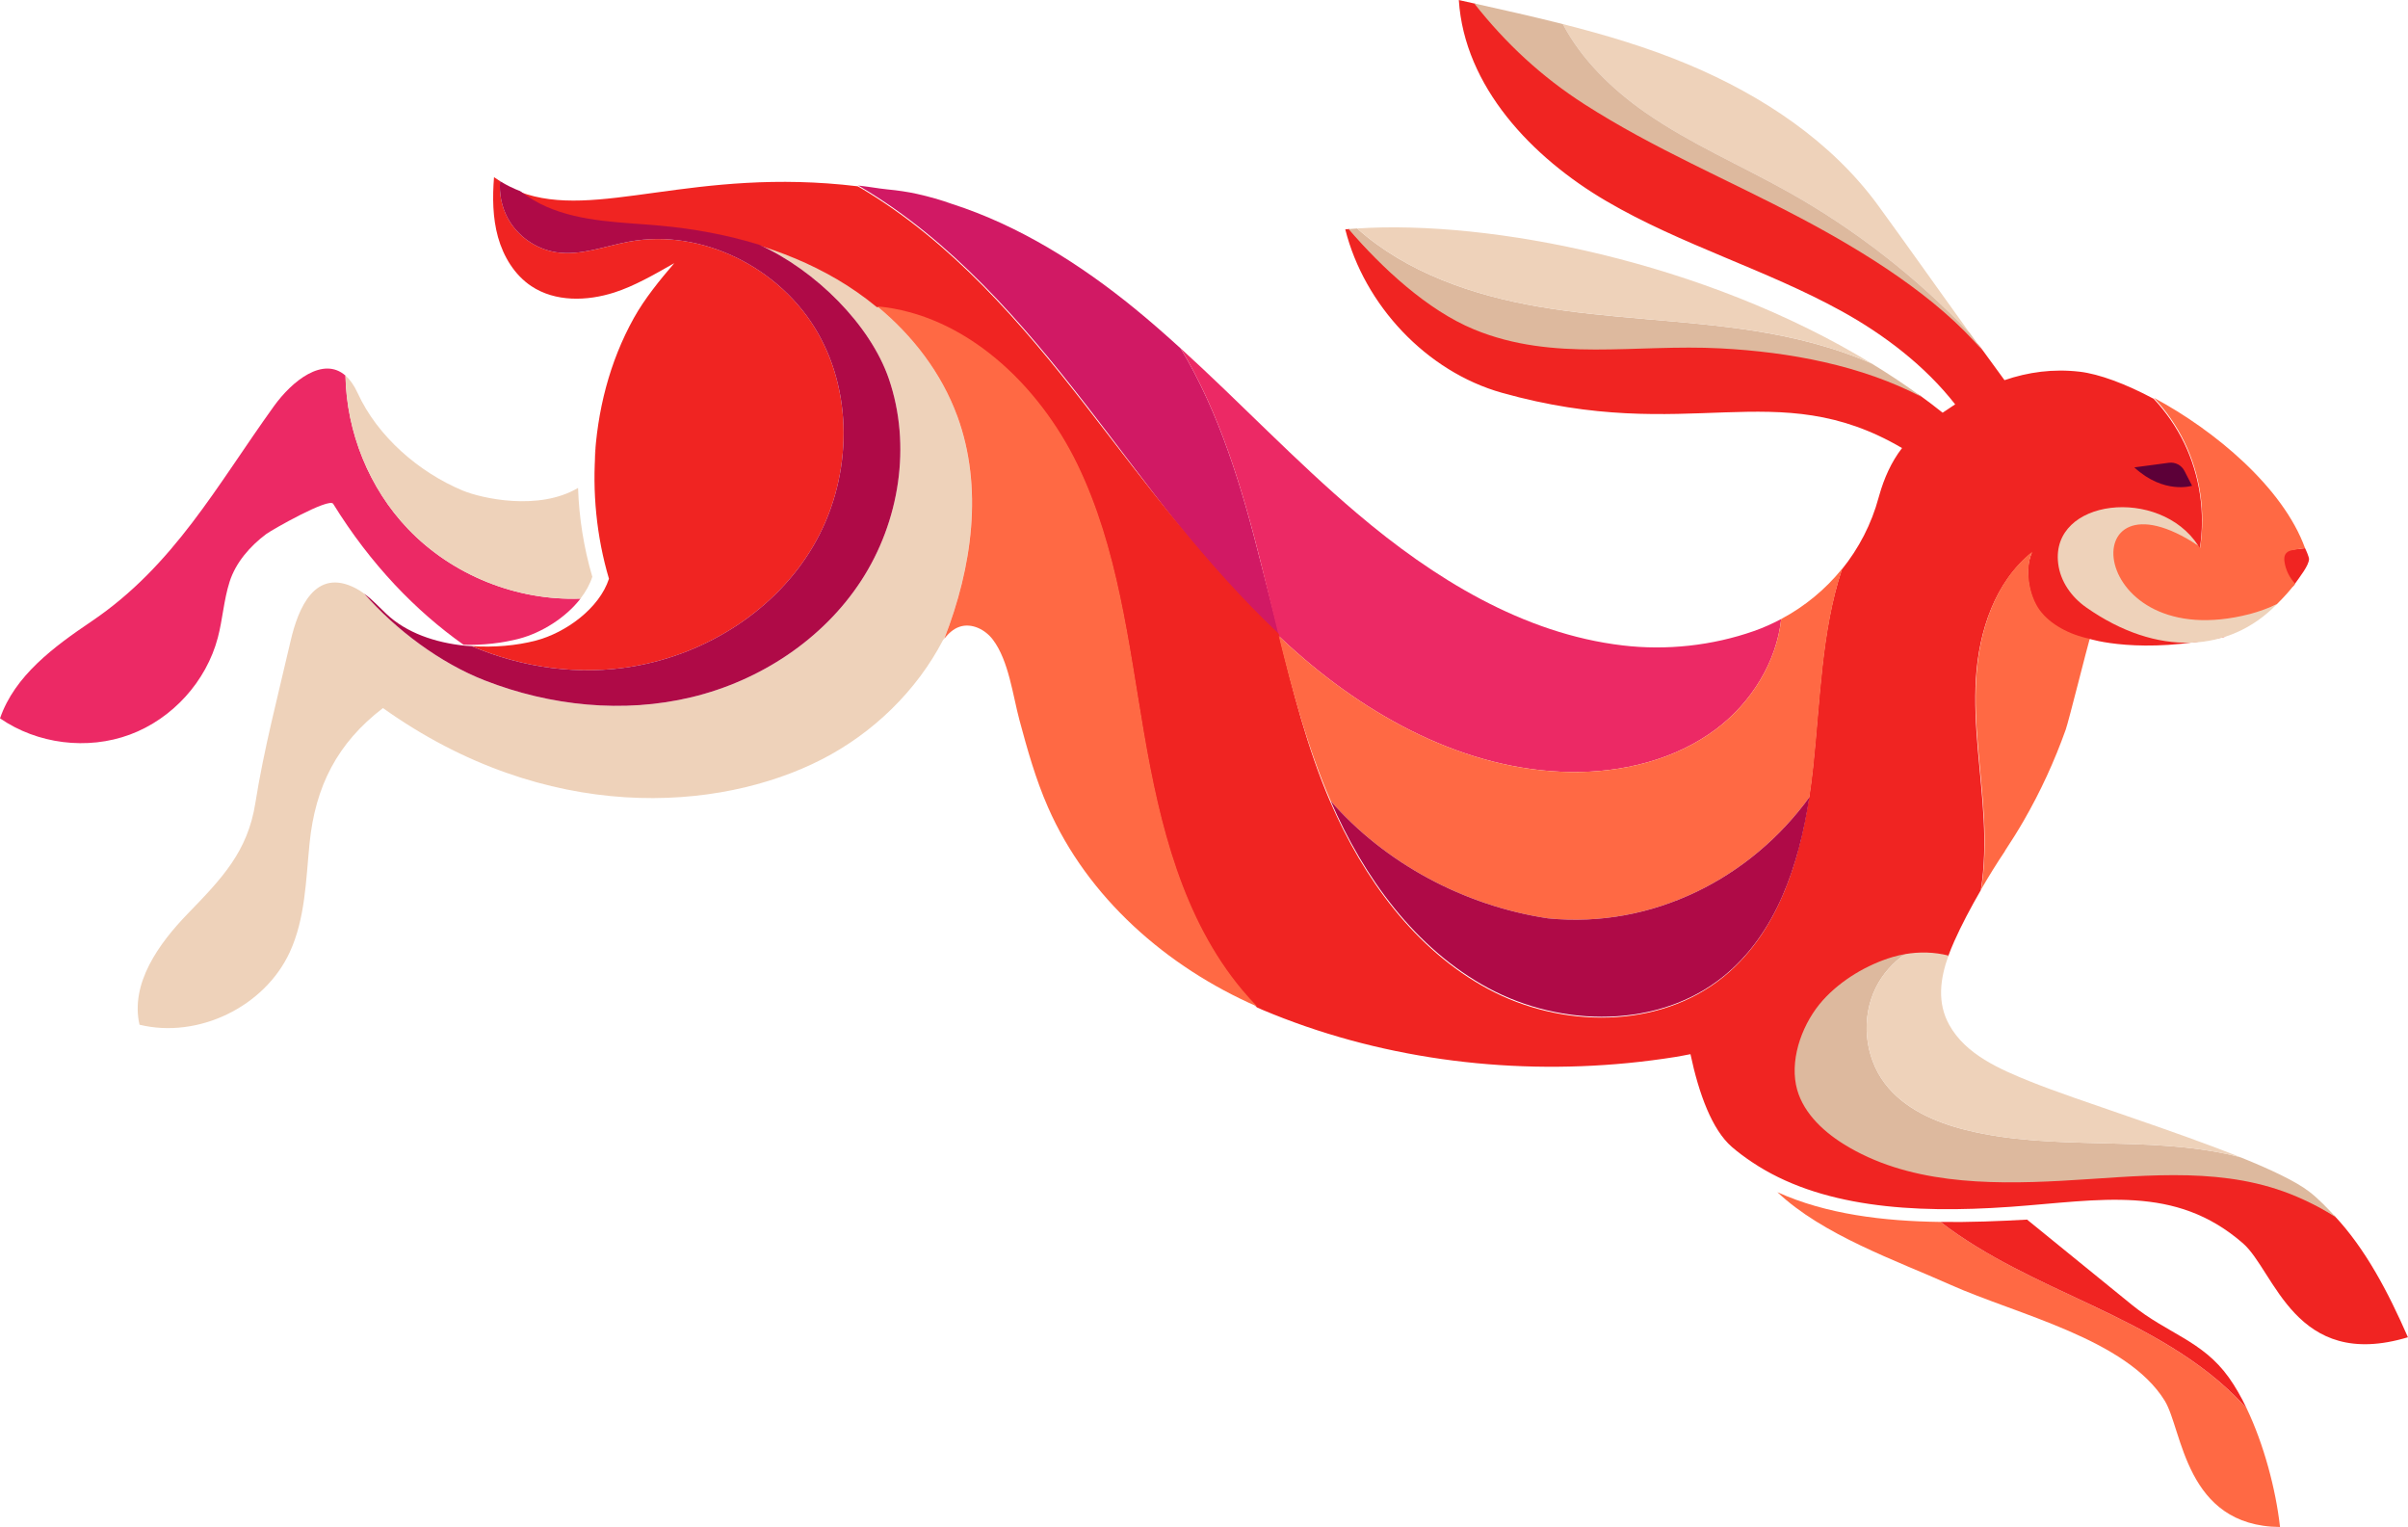 <svg xmlns="http://www.w3.org/2000/svg" width="1080" height="684.71" viewBox="0 0 1080 684.71"><g id="a"/><g id="b"><g id="c"><g id="d"><g><path d="M937.59 585c-23.2-10.95-46.98-21.45-67.24-37.07-25.58-.35-51.22-3.41-73.18-13.35 20.29 19.18 52.93 30.5 77.69 41.55 29.75 13.32 78.87 24.23 96.01 51.93 8.07 13.06 9.03 56.28 51.73 56.66-1.9-17.01-7.29-37.13-14.92-53.09-.56-.63-1.1-1.28-1.68-1.9-18.66-20.09-43.62-33.01-68.42-44.71z" fill="#ff6944"/><path d="M999.62 617.65c-11.84-16.55-27.7-19.71-43.47-32.56-15.65-12.71-31.32-25.46-47-38.21-12.58.7-25.68 1.23-38.8 1.05 20.26 15.63 44.04 26.13 67.24 37.07 24.79 11.7 49.76 24.62 68.42 44.71.57.62 1.12 1.27 1.68 1.9-2.47-5.17-5.17-9.91-8.07-13.96z" fill="#f02422"/><path d="M102.95 260.95c2.77-8.7 9.15-16 16.39-21.44 2.56-1.92 28.29-16.52 30.09-13.6 16.87 27.28 37.08 48.05 58.47 63.21h0c8.75.26 17.39-.77 24.95-2.73 9.98-2.62 20.82-9.32 27.51-17.97-28.6 1.08-57.49-10.5-77.29-31.18-17.55-18.33-27.66-43.48-28.12-68.82-9.99-8.77-23.91 2.34-32.13 13.76-25.63 35.6-44.75 71.43-81.8 96.46-16.81 11.36-34.4 24.29-41.01 43.47 16.74 11.55 39.18 14.36 58.25 7.29 19.07-7.07 34.26-23.82 39.44-43.49 2.16-8.23 2.67-16.85 5.25-24.95z" fill="#ec2965"/><path d="M183.06 237.22c19.8 20.68 48.69 32.26 77.29 31.18 2.35-3.05 4.2-6.33 5.31-9.77-3.8-12.88-5.94-26.34-6.4-39.82v-.03h0c-17.57 10.47-43.32 4.71-51.79 1.17-19.61-8.2-38.14-24.2-47.08-43.74-1.61-3.51-3.45-6.05-5.46-7.8.47 25.34 10.57 50.49 28.12 68.82z" fill="#eed2ba"/><path d="M1021.89 249.94c-.27.33.37 3.15.51 4.07.42 3.04 3.94 6.66 6.02 8.98 3.48-4.87 7.03-9.35 7.2-12.25.05-.87-1.37-4.15-1.79-4.93-2.16.22-5.28.52-7.36.93-.66.13-4.3 2.87-4.58 3.2z" fill="#f02422"/><path d="M487.12 181.57c27.6 35.58 54.41 73.95 87.1 104.84-2.74-11.11-6.07-23.45-8.86-34.53-8.33-33.15-18.29-66.47-35.85-95.67-6.67-6.05-13.42-12.01-20.4-17.7-24.51-20.03-52.15-37.43-82.02-47.02-5.12-1.84-10.35-3.33-15.72-4.52-4.44-.98-8.83-1.61-13.19-2.02-1.32-.19-2.65-.34-3.98-.48-.07-.01-.12-.03-.19-.04-3.11-.48-6.15-.88-9.16-1.25.42.24.85.46 1.26.7 40.55 24.01 72.12 60.45 101 97.69z" fill="#d11964"/><path d="M573.55 285.2c1.52 1.44 3.04 2.88 4.59 4.28 34.87 31.7 79.01 56 126.13 56.69 23.22.34 47.06-5.4 65.6-19.39 15.63-11.79 26.9-29.94 29.01-49.22-3.92 2.09-7.99 3.92-12.24 5.41-18.69 6.55-39.21 8.78-58.8 6.45-44.75-5.26-84.96-30.13-119.31-59.31-27.53-23.34-52.34-49.7-79.01-73.91 17.56 29.2 27.53 62.52 35.85 95.67 2.78 11.08 5.43 22.21 8.18 33.32z" fill="#ec2965"/><path d="M429.34 186.57c-7.08-19.31-19.97-36.08-35.9-49.2-1.59-.15-3.19-.26-4.8-.32 1.61.05 3.21.17 4.8.32-5.62-4.63-11.62-8.83-17.89-12.5-11.05-6.48-22.88-11.41-35.12-15.16 25.45 11.51 49.92 36.01 58.2 60.12 10.24 29.81 4.83 64.08-12.36 90.5-17.19 26.42-45.42 44.92-76.06 52.29-30.64 7.37-63.44 3.95-92.8-7.51-19.96-7.8-39.86-22.66-54.07-38.92-1.2-.89-2.46-1.7-3.78-2.39-18.26-9.49-25.83 8.86-29.24 23.67-5.51 23.91-11.98 48.44-15.8 72.64-3.41 21.66-14.92 33.73-30.17 49.44-13.21 13.61-25.98 31.45-21.78 49.94 26.27 6.4 56.09-8 67.4-32.55 6.96-15.1 7.22-32.26 8.87-48.8 2.56-25.53 12.41-44.93 32.92-60.64 73.28 52.25 150.6 46.72 196.86 22.99 22.96-11.78 42.49-30.71 54.33-53.49.18-.23.37-.44.55-.66 12.51-32.05 17.55-67.75 5.8-99.76z" fill="#eed2ba"/><path d="M1047.15 545.28c-7.05-4.58-14.6-8.39-22.52-11.22-31.6-11.29-66.26-7.84-99.77-6.04-33.51 1.8-69.2 1.25-97.67-16.52-9.91-6.19-19.06-15.11-21.31-26.58-2.52-12.87 4.24-25.87 13.01-35.62 8.11-9.01 18.3-16.4 29.92-19.83 8.07-2.39 16.83-2.67 24.94-.6.82-2.28 1.75-4.55 2.76-6.81 3.16-7.11 7.38-15.12 11.9-22.91 1.66-10.35 1.83-21.08 1.29-31.54-1.1-21.17-4.8-42.28-3.49-63.43 1.32-21.15 8.54-43.17 25.09-56.4-3.39 7.66-1.55 19.36 3.35 26.15 4.56 6.31 13.35 11.06 22.44 12.88.06-.2.11-.33.12-.33.0.0 22.88 7.35 60.92-.99-1.5-.8-3.16-.09-4.17-.06-13.34.34-26.63-1-39.19-5.52-8.98-3.23-17.95-7.52-24.07-14.84-6.12-7.32-2.2-16.51 2.54-24.79 3.4-5.94 5.04-7.38 11.8-8.43 16.57-2.56 31.84.9 41.57 14.26 2.56-16.08.06-32.93-7.06-47.58-3.5-7.21-8.13-13.85-13.6-19.7-12.64-6.76-24.52-11.13-33.18-12.15-11.89-1.39-23.11.15-33.74 3.79-3.53-4.84-7.06-9.69-10.59-14.53-20.48-24.31-48.03-42.34-76.3-57.31-32.93-17.44-67.68-31.59-99.03-51.72-19.22-12.34-37.33-27.38-51.4-45.24-2.47-.55-4.95-1.1-7.42-1.65 2.49 38.77 32.7 70.58 66.24 90.2 33.53 19.62 71.49 30.58 105.51 49.34 19.14 10.56 37.5 24.62 50.86 41.75-1.35.86-2.68 1.77-4.01 2.68.39.24.79.46 1.17.7-.39-.24-.78-.46-1.17-.7-.53.36-1.08.7-1.61 1.07-3.33-2.67-6.74-5.24-10.2-7.76-27.25-14.31-57.6-22.72-88.34-24.34-38.55-2.03-79 6.11-114.7-8.59-21.03-8.66-37.83-24.25-52.84-41.67-.61.05-1.24.09-1.84.14 8.55 34.01 36.47 63.79 70.23 73.28 84.17 23.67 122.76-8.49 179.48 24.79-4.94 6.38-8.11 13.82-10.13 20.94 17.78-24.93 44.5-43.46 73.38-54.32-28.88 10.86-55.6 29.39-73.38 54.32-.11.38-.23.76-.33 1.13-3.21 11.97-8.93 22.96-16.55 32.38-9.29 28.2-9.77 59.05-12.96 88.85-3.72 34.79-13.08 71.94-40.28 93.96-28.99 23.47-72.59 22.97-105.43 5.29-32.84-17.68-55.95-49.74-70.77-83.97-10.28-23.75-16.88-50.15-23.1-75.32-32.69-30.89-58.98-66.66-86.58-102.24-28.89-37.23-60.45-73.68-101-97.69-.41-.25-.84-.46-1.26-.7-73.53-8.88-117.35 15.52-151.59 2.49 3.66 2.78 7.61 5.18 11.85 7.03 15.9 6.93 33.79 6.92 51.07 8.49 27.72 2.53 55.36 9.59 79.37 23.67 6.27 3.67 12.26 7.87 17.89 12.5 39.41 3.61 72.49 35.04 89.86 70.99 18.07 37.4 22.8 79.58 29.81 120.52 7.01 40.94 17.36 83.13 44 114.99 2.16 2.59 4.42 5.07 6.75 7.47.83.36 1.65.76 2.49 1.11 51.35 21.66 108.53 29.26 163.87 23.89 7.27-.71 14.49-1.64 21.7-2.79 2.16-.35 4.29-.81 6.44-1.2 3.76 17.77 9.69 33.89 18.53 41.56 2.87 2.49 5.91 4.71 9.04 6.81 30.12 20.23 71.76 23.22 115.74 20.09.11.0.23-.01.34-.02 40.34-2.9 73.57-10.2 104.1 16.33 14.35 12.47 23.29 57.43 74.03 42.17-8.91-20.37-19.06-39.64-32.85-54.36z" fill="#f02422"/><path d="M513.11 328.88c-7.01-40.94-11.74-83.12-29.81-120.52-17.37-35.95-50.45-67.38-89.86-70.99 15.93 13.13 28.81 29.89 35.9 49.2 11.74 32.01 6.71 67.72-5.8 99.76 1.9-2.3 3.99-4.32 6.79-5.27 5.46-1.87 11.62 1.23 15.05 5.86 7.05 9.4 8.86 24.84 11.84 35.95 3.56 13.26 7.27 26.5 12.81 39.1 17.74 40.54 53.28 71.66 93.84 89.37-2.33-2.4-4.59-4.88-6.75-7.47-26.65-31.86-36.99-74.05-44-114.99z" fill="#ff6944"/><path d="M914.8 273.56c-4.9-6.79-6.74-18.49-3.35-26.15-16.56 13.23-23.78 35.25-25.09 56.4-1.32 21.15 2.39 42.26 3.49 63.43.54 10.46.37 21.18-1.29 31.54 3.5-6.03 7.17-11.94 10.7-17.18h-.07c2.96-4.49 5.81-9.01 8.41-13.52 7.53-13.03 13.84-26.75 18.89-40.93 1.28-3.59 9.67-37.13 10.76-40.71-9.1-1.82-17.89-6.57-22.44-12.88z" fill="#ff6944"/><path d="M694.26 411.79c47.22 4.72 91.18-18.27 117.26-54.34.7-4.55 1.28-9.1 1.76-13.61 3.19-29.8 3.67-60.65 12.96-88.85-7.46 9.24-16.77 16.93-27.36 22.57-2.11 19.28-13.38 37.42-29.01 49.22-18.54 13.99-42.38 19.73-65.6 19.39-47.12-.69-91.26-25-126.13-56.69-1.55-1.41-3.07-2.85-4.59-4.28 6.22 25.17 12.98 50.18 23.26 73.93v.02c24.39 27.94 59.88 47.01 97.46 52.65z" fill="#ff6944"/><path d="M694.26 411.79c-37.58-5.64-73.07-24.71-97.45-52.65 14.82 34.22 37.92 66.27 70.76 83.95 32.84 17.68 76.44 18.18 105.43-5.29 23.68-19.16 33.83-49.79 38.52-80.35-26.08 36.07-70.03 59.06-117.26 54.34z" fill="#af0a47"/><g><path d="M738.04 50.51c19.98 13.9 42.54 23.56 63.79 35.44 30.26 16.92 57.9 38.48 81.78 63.62-13.66-18.91-27.68-38.81-41.21-57.38-21.06-28.88-52.05-49.33-84.99-63.19-18.15-7.64-37.21-13.32-56.48-18.2 8.43 15.96 22.13 29.29 37.11 39.71z" fill="#eed2ba"/><path d="M801.83 85.95c-21.24-11.88-43.8-21.55-63.79-35.44-14.98-10.42-28.68-23.75-37.11-39.71-13.22-3.35-26.54-6.33-39.74-9.27 14.06 17.86 30.15 32.83 49.37 45.17 31.36 20.13 64.36 33.77 97.29 51.21 28.27 14.97 60.91 35.13 81.39 59.44-1.86-2.55-3.75-5.19-5.62-7.78-23.88-25.13-51.52-46.7-81.78-63.62z" fill="#ddb99e"/></g><g><path d="M881.95 506.75c-13.95-3.45-28.01-9.56-36.66-21.04-9.1-12.07-10.7-29.35-3.96-42.88 2.99-6 7.56-11.12 13.03-14.98-1.82.32-3.63.72-5.4 1.25-11.62 3.44-23.27 10.39-31.38 19.4-8.77 9.75-14.6 25.02-12.08 37.89 2.25 11.47 11.4 20.39 21.31 26.58 28.47 17.77 64.15 18.32 97.67 16.52 33.51-1.8 67.98-6.56 99.58 4.73 7.93 2.83 16.59 7.07 23.64 11.65-3.66-3.91-7.95-8.47-12.17-11.66-6.09-4.62-17.16-9.83-30.44-15.19-.88-.23-1.75-.49-2.64-.71-39.31-9.48-81.25-1.85-120.5-11.57z" fill="#ddb99e"/><path d="M874.25 459.56c-5.51-9.9-4.13-20.58-.35-31.07-6.33-1.61-13.06-1.78-19.54-.64-5.47 3.86-10.04 8.98-13.03 14.98-6.74 13.53-5.15 30.81 3.96 42.88 8.66 11.47 22.71 17.58 36.66 21.04 39.25 9.72 81.19 2.09 120.5 11.57.88.21 1.76.47 2.64.71-30.59-12.34-73.03-25.46-94.1-33.91-14.14-5.67-29.34-12.24-36.74-25.55z" fill="#eed2ba"/></g><g><path d="M786.69 148.34c-31.97-5-64.56-5.33-96.45-10.81-29.55-5.07-59.34-15.22-81.55-35.08-1.29.08-2.59.16-3.84.27 15.01 17.42 35.3 36.37 56.34 45.03 35.7 14.7 72.05 6.43 110.6 8.47 30.74 1.62 63.04 7.57 90.29 21.88-7.25-5.3-14.78-10.3-22.52-15.02-16.65-7.38-34.82-11.91-52.86-14.73z" fill="#ddb99e"/><path d="M786.69 148.34c18.04 2.82 36.21 7.35 52.86 14.73-75.52-46.03-171.53-64.51-230.86-60.62 22.21 19.87 52 30.01 81.55 35.08 31.89 5.47 64.48 5.8 96.45 10.81z" fill="#eed2ba"/></g><path d="M957.24 209.58l15.52-2.07c2.87-.38 5.66 1.08 6.98 3.65l3.41 6.66s-12.59 4.02-25.91-8.24z" fill="#5c0038"/><g><path d="M284.15 298.79c32.9-5.67 63.73-25.2 80.63-53.99 16.9-28.8 18.57-66.63 1.98-95.6-16.6-28.97-51.76-46.89-84.6-40.84-10.95 2.02-21.85 6.47-32.85 4.73-9.08-1.44-17.35-7.33-21.67-15.44-2.66-5-3.78-10.77-3.35-16.41-.91-.56-1.82-1.16-2.72-1.8-.71 9.01-.63 18.2 1.79 26.9 2.43 8.7 7.4 16.93 14.91 21.95 10.72 7.16 24.99 6.8 37.27 2.86 8.85-2.84 17.78-7.96 26.86-13.14-6.44 7.52-13.3 15.93-18.11 24.58-11 19.76-16.49 41.77-17.64 64.35.14-2.04.31-4.09.52-6.12h.02c-1.64 19.64.33 39.79 5.93 58.7-4.27 13.22-19.34 24.21-32.83 27.73-8.65 2.25-18.74 3.15-28.77 2.46 22.76 9.76 48.22 13.29 72.64 9.08z" fill="#f02422"/><path d="M398.64 169.83c-8.28-24.11-32.75-48.61-58.2-60.12-14.36-4.4-29.28-7.15-44.25-8.51-17.27-1.58-35.17-1.56-51.07-8.49-4.24-1.85-8.19-4.25-11.85-7.03-3.07-1.17-6.06-2.63-8.99-4.44-.43 5.64.69 11.41 3.35 16.41 4.32 8.11 12.59 14 21.67 15.44 11 1.74 21.9-2.71 32.85-4.73 32.84-6.04 68 11.87 84.6 40.84 16.6 28.97 14.93 66.8-1.98 95.6-16.9 28.8-47.73 48.32-80.63 53.99-24.43 4.21-49.88.68-72.64-9.08-1-.07-1.99-.07-2.98-.17h-.02c-13.32-1.37-26.25-5.77-35.23-14.28-3.18-3.02-6.33-6.41-9.92-9.07 14.21 16.26 34.1 31.12 54.07 38.92 29.36 11.46 62.15 14.88 92.8 7.51 30.65-7.37 58.87-25.87 76.06-52.29 17.19-26.42 22.6-60.69 12.36-90.5z" fill="#af0a47"/></g><g><path d="M986.81 245.34c-.29-.23-.59-.45-.88-.68.28.36.57.7.83 1.06.02-.13.03-.26.05-.39z" fill="none"/><path d="M945.52 235.93c-4.4 5.15 1.12 17.33 4.36 23.28 3.24 5.95 8.27 15.64 14.42 18.49 13.62 6.32 26.19 5.2 40.7 1.33 4.12-1.1 12.25-6.3 16.12-8.06 3.11-3.03 5.94-6.19 8.25-9.24-2.54-2.72-4.26-6.21-4.78-9.92-.14-1.05-.21-2.57.76-3.73.79-.93 1.92-1.23 2.93-1.41 1.83-.37 3.7-.68 5.54-.89-9.86-27.23-40.55-52.82-67.73-67.36 5.48 5.85 10.1 12.49 13.6 19.7 7.06 14.53 9.57 31.23 7.11 47.19.18.14.37.28.55.42-.18-.14-.37-.28-.55-.42-.02.13-.03.26-.05.39-.27-.37-.56-.71-.83-1.06-4.95-3.8-10.15-7.45-16.15-9.08-6.58-1.79-19.83-4.84-24.26.35z" fill="#ff6944"/><path d="M1009.13 275.32c-73.73 19.08-80.24-68.4-23.2-30.66-17.4-26.73-66.36-21.07-62.83 8.01.98 8.06 5.93 15.02 12.57 19.69 31.97 22.44 64.42 20.21 85.46-1.38-3.88 1.76-7.87 3.24-11.99 4.34z" fill="#eed2ba"/></g></g></g></g></g></svg>